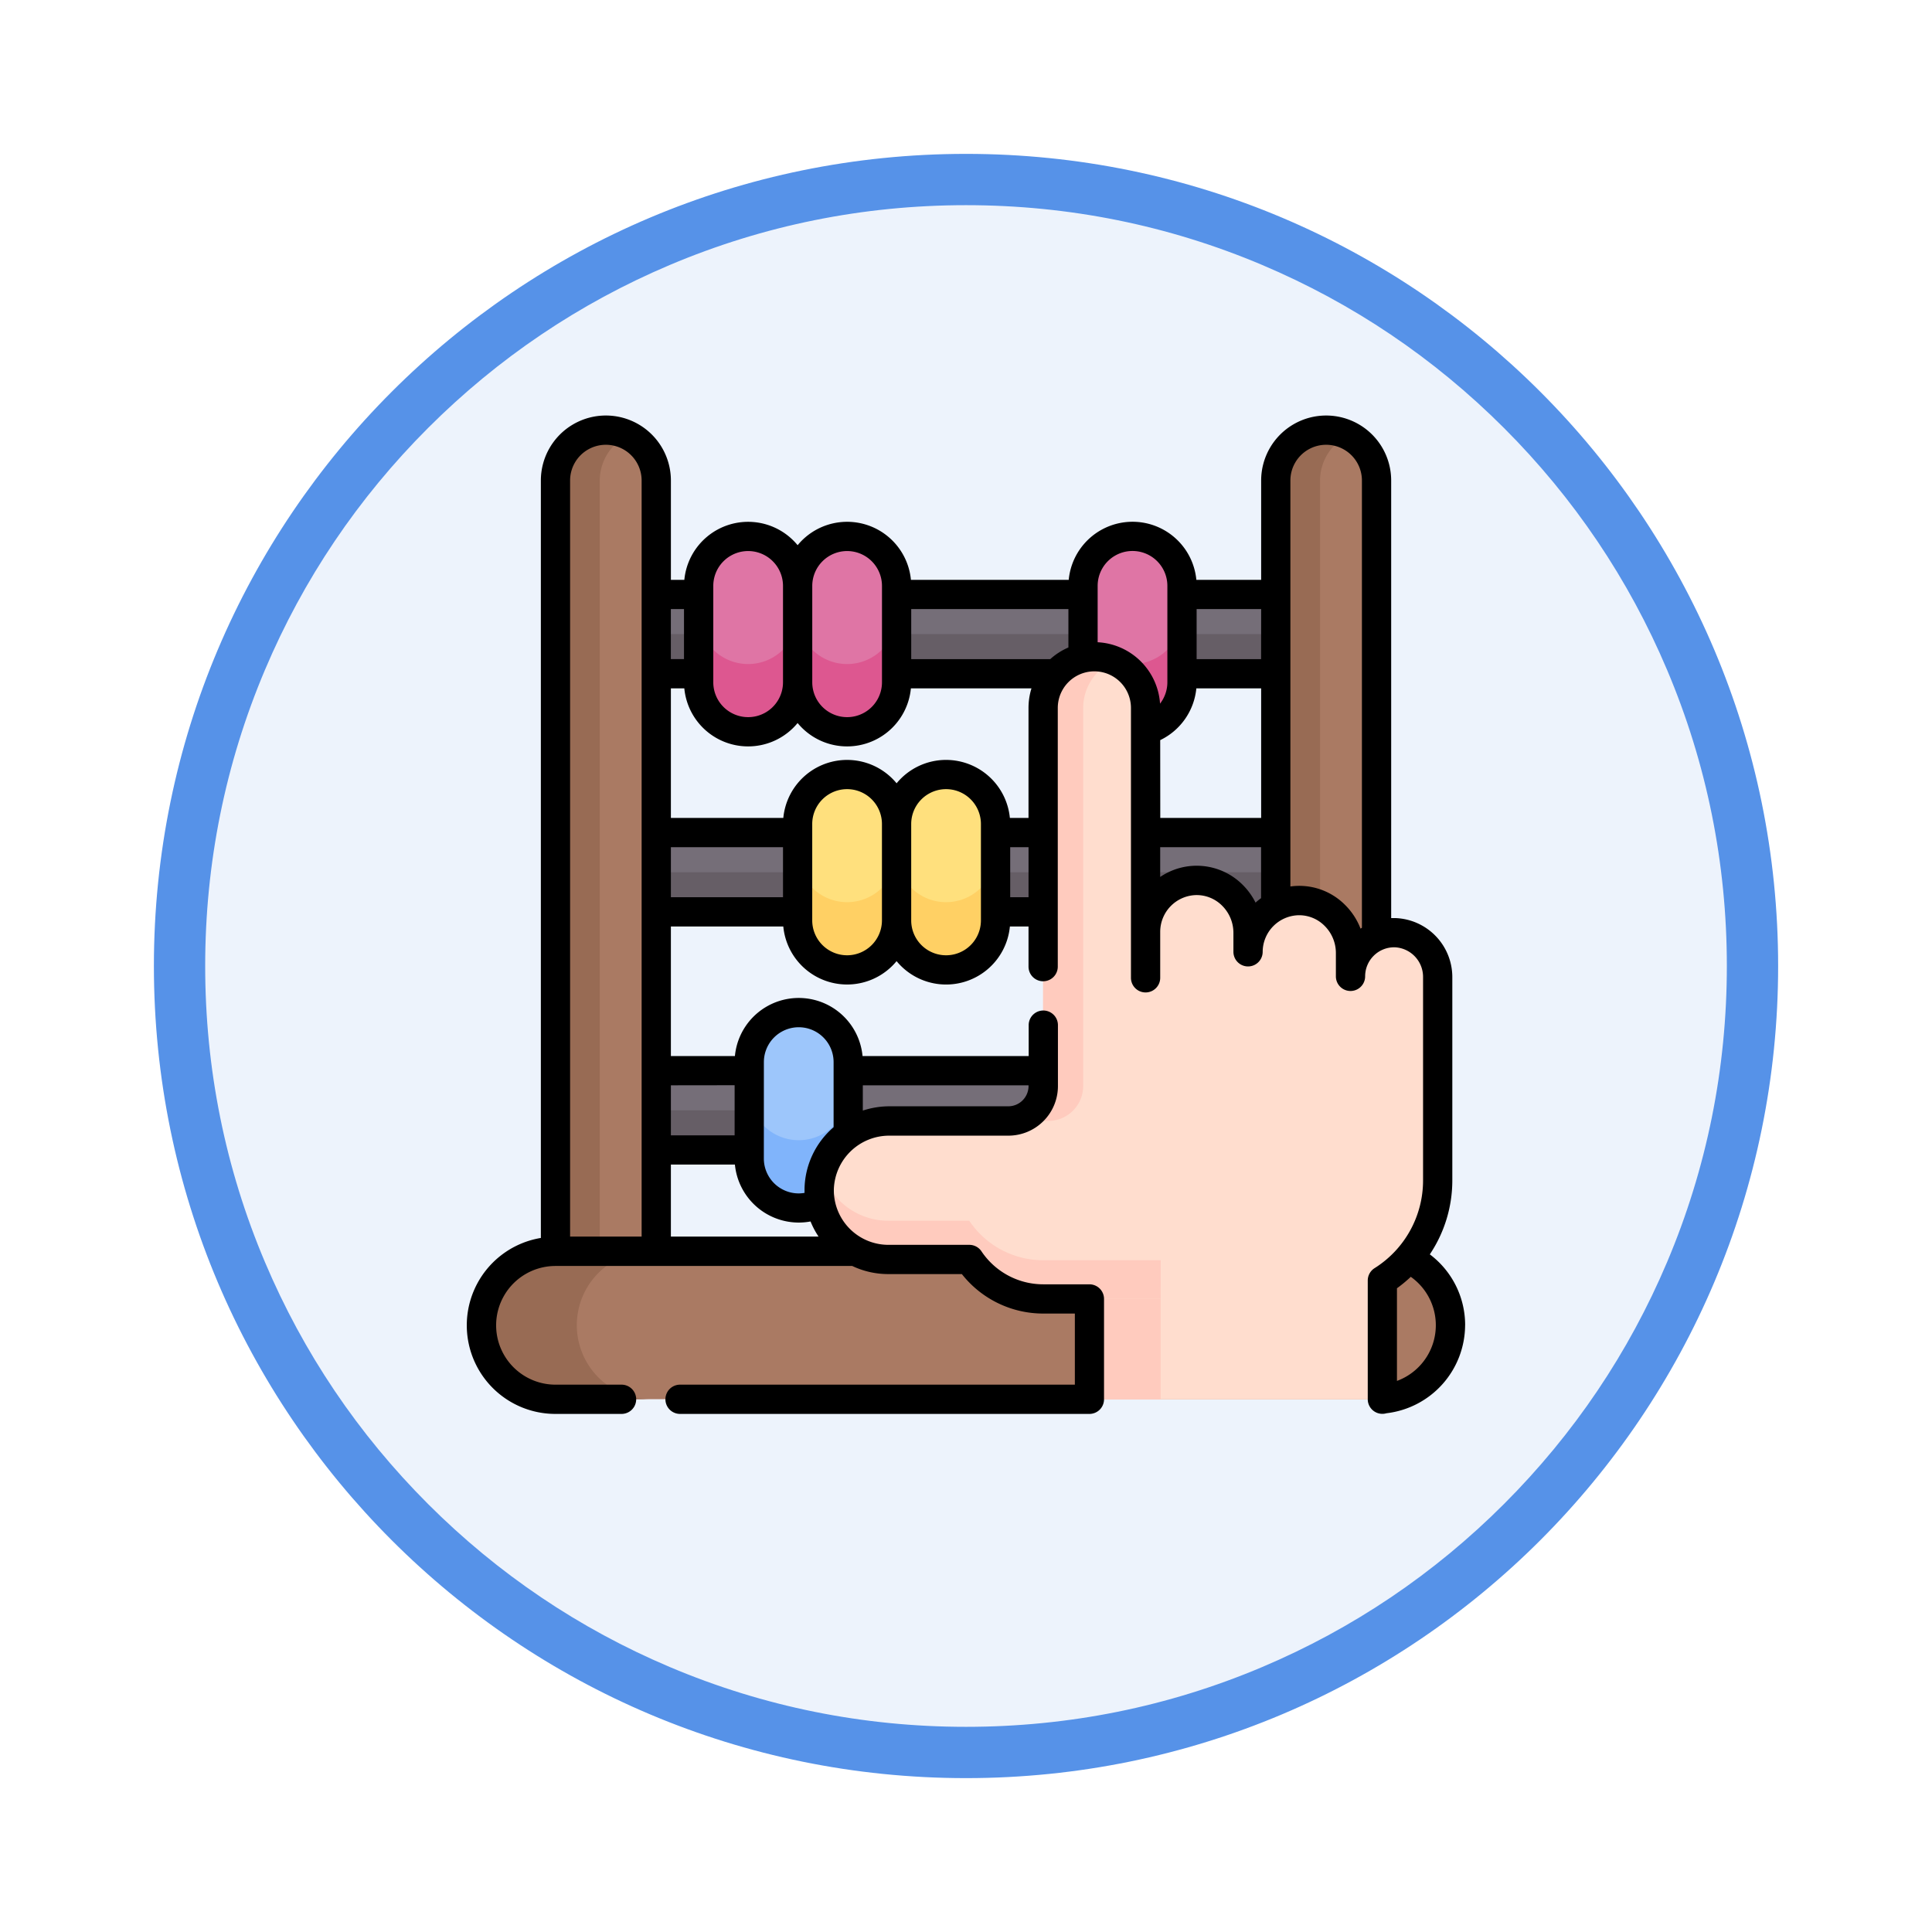 <svg xmlns="http://www.w3.org/2000/svg" xmlns:xlink="http://www.w3.org/1999/xlink" width="113" height="113" viewBox="0 0 113 113">
  <defs>
    <filter id="Path_982547" x="0" y="0" width="113" height="113" filterUnits="userSpaceOnUse">
      <feOffset dy="3" input="SourceAlpha"/>
      <feGaussianBlur stdDeviation="3" result="blur"/>
      <feFlood flood-opacity="0.161"/>
      <feComposite operator="in" in2="blur"/>
      <feComposite in="SourceGraphic"/>
    </filter>
  </defs>
  <g id="Group_1202455" data-name="Group 1202455" transform="translate(-586.56 -4676.514)">
    <g id="Group_1202367" data-name="Group 1202367" transform="translate(0 31)">
      <g id="Group_1202054" data-name="Group 1202054" transform="translate(0 3240.511)">
        <g id="Group_1177897" data-name="Group 1177897" transform="translate(595.561 1411.003)">
          <g id="Group_1172010" data-name="Group 1172010" transform="translate(0)">
            <g id="Group_1171046" data-name="Group 1171046">
              <g id="Group_1148525" data-name="Group 1148525">
                <g transform="matrix(1, 0, 0, 1, -9, -6)" filter="url(#Path_982547)">
                  <g id="Path_982547-2" data-name="Path 982547" transform="translate(9 6)" fill="#edf3fc">
                    <path d="M 47.5 93.5 C 41.289 93.5 35.265 92.284 29.595 89.886 C 24.118 87.569 19.198 84.252 14.973 80.027 C 10.748 75.802 7.431 70.882 5.114 65.405 C 2.716 59.735 1.5 53.711 1.5 47.5 C 1.5 41.289 2.716 35.265 5.114 29.595 C 7.431 24.118 10.748 19.198 14.973 14.973 C 19.198 10.748 24.118 7.431 29.595 5.114 C 35.265 2.716 41.289 1.5 47.5 1.5 C 53.711 1.5 59.735 2.716 65.405 5.114 C 70.882 7.431 75.802 10.748 80.027 14.973 C 84.252 19.198 87.569 24.118 89.886 29.595 C 92.284 35.265 93.5 41.289 93.5 47.5 C 93.5 53.711 92.284 59.735 89.886 65.405 C 87.569 70.882 84.252 75.802 80.027 80.027 C 75.802 84.252 70.882 87.569 65.405 89.886 C 59.735 92.284 53.711 93.5 47.5 93.5 Z" stroke="none"/>
                    <path d="M 47.5 3 C 41.491 3 35.664 4.176 30.18 6.496 C 24.881 8.737 20.122 11.946 16.034 16.034 C 11.946 20.122 8.737 24.881 6.496 30.18 C 4.176 35.664 3 41.491 3 47.5 C 3 53.509 4.176 59.336 6.496 64.82 C 8.737 70.119 11.946 74.878 16.034 78.966 C 20.122 83.054 24.881 86.263 30.18 88.504 C 35.664 90.824 41.491 92 47.5 92 C 53.509 92 59.336 90.824 64.82 88.504 C 70.119 86.263 74.878 83.054 78.966 78.966 C 83.054 74.878 86.263 70.119 88.504 64.82 C 90.824 59.336 92 53.509 92 47.5 C 92 41.491 90.824 35.664 88.504 30.18 C 86.263 24.881 83.054 20.122 78.966 16.034 C 74.878 11.946 70.119 8.737 64.82 6.496 C 59.336 4.176 53.509 3 47.5 3 M 47.5 0 C 73.734 0 95 21.266 95 47.5 C 95 73.734 73.734 95 47.5 95 C 21.266 95 0 73.734 0 47.5 C 0 21.266 21.266 0 47.5 0 Z" stroke="none" fill="#5692e8"/>
                  </g>
                </g>
              </g>
            </g>
          </g>
        </g>
      </g>
      <g id="abacus_5090327" transform="translate(613.866 4669.82)">
        <g id="Group_1202366" data-name="Group 1202366" transform="translate(0.856 0.855)">
          <g id="Group_1202358" data-name="Group 1202358" transform="translate(7.416 6.213)">
            <path id="Path_1040655" data-name="Path 1040655" d="M72.537,91.759h41.6V96.4h-41.6Z" transform="translate(-72.537 -88.364)" fill="#756e78"/>
            <path id="Path_1040656" data-name="Path 1040656" d="M72.537,112.088h41.6v2.318h-41.6Z" transform="translate(-72.537 -106.374)" fill="#665e66"/>
            <g id="Group_1202355" data-name="Group 1202355" transform="translate(5.285)">
              <path id="Path_1040657" data-name="Path 1040657" d="M121.775,73.412a2.894,2.894,0,0,1-2.894-2.894V64.878a2.894,2.894,0,1,1,5.789,0v5.639A2.894,2.894,0,0,1,121.775,73.412Z" transform="translate(-118.881 -61.984)" fill="#df75a5"/>
              <path id="Path_1040658" data-name="Path 1040658" d="M124.67,102.063v3.963a2.894,2.894,0,1,1-5.789,0v-3.963a2.894,2.894,0,1,0,5.789,0Z" transform="translate(-118.881 -97.492)" fill="#dd5790"/>
            </g>
            <g id="Group_1202356" data-name="Group 1202356" transform="translate(11.074)">
              <path id="Path_1040659" data-name="Path 1040659" d="M172.535,73.412a2.894,2.894,0,0,1-2.894-2.894V64.878a2.894,2.894,0,1,1,5.789,0v5.639A2.894,2.894,0,0,1,172.535,73.412Z" transform="translate(-169.641 -61.984)" fill="#df75a5"/>
              <path id="Path_1040660" data-name="Path 1040660" d="M175.43,102.063v3.963a2.894,2.894,0,0,1-5.789,0v-3.963a2.894,2.894,0,1,0,5.789,0Z" transform="translate(-169.641 -97.492)" fill="#dd5790"/>
            </g>
            <g id="Group_1202357" data-name="Group 1202357" transform="translate(27.766)">
              <path id="Path_1040661" data-name="Path 1040661" d="M318.914,73.412a2.894,2.894,0,0,1-2.894-2.894V64.878a2.894,2.894,0,1,1,5.789,0v5.639A2.894,2.894,0,0,1,318.914,73.412Z" transform="translate(-316.02 -61.984)" fill="#df75a5"/>
              <path id="Path_1040662" data-name="Path 1040662" d="M321.809,102.063v3.963a2.894,2.894,0,1,1-5.789,0v-3.963a2.894,2.894,0,1,0,5.789,0Z" transform="translate(-316.02 -97.492)" fill="#dd5790"/>
            </g>
          </g>
          <g id="Group_1202361" data-name="Group 1202361" transform="translate(7.416 20.14)">
            <path id="Path_1040663" data-name="Path 1040663" d="M72.537,213.879h41.6v4.637h-41.6Z" transform="translate(-72.537 -210.484)" fill="#756e78"/>
            <path id="Path_1040664" data-name="Path 1040664" d="M72.537,234.209h41.6v2.318h-41.6Z" transform="translate(-72.537 -228.495)" fill="#665e66"/>
            <g id="Group_1202359" data-name="Group 1202359" transform="translate(11.074 0)">
              <path id="Path_1040665" data-name="Path 1040665" d="M172.535,195.532a2.894,2.894,0,0,1-2.894-2.894V187a2.894,2.894,0,1,1,5.789,0v5.639A2.894,2.894,0,0,1,172.535,195.532Z" transform="translate(-169.641 -184.104)" fill="#ffe07d"/>
              <path id="Path_1040666" data-name="Path 1040666" d="M175.43,224.183v3.963a2.894,2.894,0,0,1-5.789,0v-3.963a2.894,2.894,0,1,0,5.789,0Z" transform="translate(-169.641 -219.612)" fill="#ffd064"/>
            </g>
            <g id="Group_1202360" data-name="Group 1202360" transform="translate(16.862 0)">
              <path id="Path_1040667" data-name="Path 1040667" d="M223.294,195.532a2.894,2.894,0,0,1-2.894-2.894V187a2.894,2.894,0,1,1,5.789,0v5.639A2.894,2.894,0,0,1,223.294,195.532Z" transform="translate(-220.4 -184.104)" fill="#ffe07d"/>
              <path id="Path_1040668" data-name="Path 1040668" d="M226.189,224.183v3.963a2.894,2.894,0,0,1-5.789,0v-3.963a2.894,2.894,0,0,0,5.789,0Z" transform="translate(-220.4 -219.612)" fill="#ffd064"/>
            </g>
          </g>
          <g id="Group_1202363" data-name="Group 1202363" transform="translate(7.416 34.066)">
            <path id="Path_1040669" data-name="Path 1040669" d="M72.537,336h41.6v4.637h-41.6Z" transform="translate(-72.537 -332.604)" fill="#756e78"/>
            <path id="Path_1040670" data-name="Path 1040670" d="M72.537,356.329h41.6v2.318h-41.6Z" transform="translate(-72.537 -350.615)" fill="#665e66"/>
            <g id="Group_1202362" data-name="Group 1202362" transform="translate(8.243)">
              <path id="Path_1040671" data-name="Path 1040671" d="M147.718,317.652a2.894,2.894,0,0,1-2.894-2.894v-5.639a2.894,2.894,0,0,1,5.789,0v5.639A2.894,2.894,0,0,1,147.718,317.652Z" transform="translate(-144.824 -306.224)" fill="#9dc6fb"/>
              <path id="Path_1040672" data-name="Path 1040672" d="M150.612,346.3v3.963a2.894,2.894,0,0,1-5.789,0V346.3a2.894,2.894,0,0,0,5.789,0Z" transform="translate(-144.823 -341.733)" fill="#80b4fb"/>
            </g>
          </g>
          <path id="Path_1040673" data-name="Path 1040673" d="M48.391,7.5a2.948,2.948,0,0,0-2.948,2.948V55.524l2.948,2.783,2.948-2.783V10.449A2.948,2.948,0,0,0,48.391,7.5Z" transform="translate(-41.116 -7.501)" fill="#aa7a63"/>
          <path id="Path_1040674" data-name="Path 1040674" d="M48.034,55.521l1.652,1.56-1.3,1.222-2.948-2.783V10.446A2.948,2.948,0,0,1,49.686,7.8a2.947,2.947,0,0,0-1.652,2.648Z" transform="translate(-41.116 -7.498)" fill="#986b54"/>
          <path id="Path_1040675" data-name="Path 1040675" d="M417.812,7.5a2.947,2.947,0,0,0-2.948,2.948V55.524h5.895V10.449A2.947,2.947,0,0,0,417.812,7.5Z" transform="translate(-368.409 -7.501)" fill="#aa7a63"/>
          <path id="Path_1040676" data-name="Path 1040676" d="M417.456,55.521l1.652,1.56-1.3,1.222-2.948-2.783V10.446A2.948,2.948,0,0,1,419.108,7.8a2.947,2.947,0,0,0-1.652,2.648Z" transform="translate(-368.41 -7.498)" fill="#986b54"/>
          <path id="Path_1040677" data-name="Path 1040677" d="M59.852,428.616H11.829a4.327,4.327,0,1,0,0,8.653H59.852a4.327,4.327,0,1,0,0-8.653Z" transform="translate(-7.502 -380.593)" fill="#aa7a63"/>
          <path id="Path_1040678" data-name="Path 1040678" d="M14.344,436a4.318,4.318,0,0,0,3.06,1.267H11.829a4.327,4.327,0,1,1,0-8.653H17.4A4.327,4.327,0,0,0,14.344,436Z" transform="translate(-7.502 -380.594)" fill="#986b54"/>
          <g id="Group_1202365" data-name="Group 1202365" transform="translate(19.747 13.252)">
            <path id="Path_1040679" data-name="Path 1040679" d="M319.29,415.1h17.137v10.2H319.29Z" transform="translate(-303.482 -381.866)" fill="#ffddce"/>
            <path id="Path_1040680" data-name="Path 1040680" d="M319.29,415.1h4.169v10.2H319.29Z" transform="translate(-303.482 -381.866)" fill="#ffcbbe"/>
            <path id="Path_1040681" data-name="Path 1040681" d="M193.769,126.705v22.112a2.042,2.042,0,0,1-2.042,2.042H184.78a4.092,4.092,0,0,0-4.114,3.979,4.048,4.048,0,0,0,4.048,4.117h4.732a5.2,5.2,0,0,0,4.324,2.309H209.9a6.94,6.94,0,0,0,6.94-6.94V142.451a2.586,2.586,0,0,0-2.48-2.6,2.551,2.551,0,0,0-2.623,2.55v-1.379a3.043,3.043,0,0,0-3.054-3.054,3,3,0,0,0-2.937,2.995V139.84a3.043,3.043,0,0,0-3.054-3.054,3,3,0,0,0-2.937,2.995V126.705a3,3,0,0,0-5.991,0Z" transform="translate(-180.665 -123.709)" fill="#ffddce"/>
            <g id="Group_1202364" data-name="Group 1202364" transform="translate(0)">
              <path id="Path_1040682" data-name="Path 1040682" d="M200.643,394.907h-6.874a5.2,5.2,0,0,1-4.323-2.309h-4.731a4.049,4.049,0,0,1-4.048-4.118,3.963,3.963,0,0,1,.161-1.054,4.05,4.05,0,0,0,3.888,2.913h4.731a5.2,5.2,0,0,0,4.323,2.309h6.874Z" transform="translate(-180.665 -357.352)" fill="#ffcbbe"/>
              <path id="Path_1040683" data-name="Path 1040683" d="M282.7,123.705a2.974,2.974,0,0,1,1.172.238,3,3,0,0,0-1.822,2.757v22.112a2.041,2.041,0,0,1-2.041,2.041h-2.346a2.041,2.041,0,0,0,2.041-2.041V126.7a2.994,2.994,0,0,1,3-3Z" transform="translate(-266.605 -123.705)" fill="#ffcbbe"/>
            </g>
          </g>
        </g>
        <path id="Path_1040684" data-name="Path 1040684" d="M58.388,53.2a5.171,5.171,0,0,0-2.066-4.14,7.768,7.768,0,0,0,1.316-4.343V32.849a3.456,3.456,0,0,0-3.312-3.457c-.089,0-.177,0-.264,0V3.8a3.8,3.8,0,1,0-7.605,0V9.609h-3.79a3.749,3.749,0,0,0-7.465,0H25.973a3.748,3.748,0,0,0-6.627-2.027A3.748,3.748,0,0,0,12.72,9.609h-.786V3.8a3.8,3.8,0,1,0-7.606,0V48.1a5.181,5.181,0,0,0,.855,10.292H9.048a.855.855,0,1,0,0-1.711H5.183a3.471,3.471,0,1,1,0-6.942H22.541a4.887,4.887,0,0,0,2.111.474h4.3a6.054,6.054,0,0,0,4.759,2.309h1.85v4.159H12.469a.855.855,0,0,0,0,1.711H36.412a.855.855,0,0,0,.855-.855v-5.87a.855.855,0,0,0-.855-.855h-2.7a4.349,4.349,0,0,1-3.614-1.931.855.855,0,0,0-.71-.378h-4.73a3.193,3.193,0,0,1-3.193-3.248,3.241,3.241,0,0,1,3.259-3.138h6.947a2.9,2.9,0,0,0,2.9-2.9V35.653a.855.855,0,0,0-1.711,0v1.808H23.143a3.749,3.749,0,0,0-7.465,0H11.933V29.882h6.575a3.748,3.748,0,0,0,6.626,2.027,3.748,3.748,0,0,0,6.627-2.027h1.09v2.349a.855.855,0,1,0,1.711,0V17.1a2.14,2.14,0,0,1,4.28,0V32.885a.855.855,0,0,0,1.711,0v-2.7h0a2.151,2.151,0,0,1,2.1-2.139,2.1,2.1,0,0,1,1.513.612,2.237,2.237,0,0,1,.669,1.586v1.12a.855.855,0,1,0,1.711,0,2.151,2.151,0,0,1,2.1-2.139,2.093,2.093,0,0,1,1.513.612,2.238,2.238,0,0,1,.669,1.587V32.8a.855.855,0,0,0,1.711,0A1.7,1.7,0,0,1,54.279,31.1a1.734,1.734,0,0,1,1.648,1.747V44.722a6.058,6.058,0,0,1-2.835,5.144.855.855,0,0,0-.4.723v6.943a.854.854,0,0,0,1.094.821,5.205,5.205,0,0,0,4.6-5.148ZM40.553,18.983a3.759,3.759,0,0,0,2.113-3.027h3.791v7.579h-5.9Zm5.9-4.737H42.683V11.319h3.774ZM22.241,7.924a2.041,2.041,0,0,1,2.039,2.039V15.6a2.039,2.039,0,1,1-4.078,0V9.963a2.041,2.041,0,0,1,2.039-2.039ZM14.413,9.963a2.039,2.039,0,1,1,4.078,0V15.6a2.039,2.039,0,1,1-4.078,0ZM12.7,11.319v2.926h-.769V11.319ZM6.038,3.8a2.092,2.092,0,1,1,4.184,0v44.22H6.038ZM32.852,39.215A1.187,1.187,0,0,1,31.666,40.4H24.718a4.969,4.969,0,0,0-1.559.251V39.172h9.692Zm-15.48-1.4a2.039,2.039,0,1,1,4.078,0v3.807a4.865,4.865,0,0,0-1.7,3.6c0,.081,0,.161,0,.242a2.071,2.071,0,0,1-.341.031,2.041,2.041,0,0,1-2.039-2.039ZM19.41,47.2a3.786,3.786,0,0,0,.692-.064,4.846,4.846,0,0,0,.468.883H11.933V43.808h3.745A3.754,3.754,0,0,0,19.41,47.2Zm-3.749-8.033V42.1H11.933V39.172ZM11.933,25.245h6.558v2.926H11.933Zm10.307,6.322A2.041,2.041,0,0,1,20.2,29.528V23.889a2.039,2.039,0,1,1,4.078,0v5.639A2.041,2.041,0,0,1,22.241,31.567Zm7.827-2.039a2.039,2.039,0,1,1-4.078,0V23.889a2.039,2.039,0,1,1,4.078,0ZM28.029,20.14a3.744,3.744,0,0,0-2.894,1.368,3.748,3.748,0,0,0-6.626,2.027H11.933V15.956h.786a3.748,3.748,0,0,0,6.626,2.027,3.748,3.748,0,0,0,6.626-2.027h7.052a3.862,3.862,0,0,0-.173,1.147v6.431h-1.09A3.754,3.754,0,0,0,28.029,20.14Zm3.75,8.032V25.245h1.073v2.926Zm2.343-13.926H25.99V11.319h9.194v2.245a3.845,3.845,0,0,0-1.062.681Zm2.772-.987v-3.3a2.039,2.039,0,0,1,4.078,0V15.6a2.038,2.038,0,0,1-.429,1.249A3.855,3.855,0,0,0,36.894,13.258Zm9.235,15.228a3.947,3.947,0,0,0-.767-1.056,3.8,3.8,0,0,0-4.81-.445v-1.74h5.9v2.98A3.876,3.876,0,0,0,46.129,28.487Zm6.142,1.522a3.959,3.959,0,0,0-.918-1.4,3.772,3.772,0,0,0-3.186-1.066V3.8a2.092,2.092,0,1,1,4.184,0V29.957c-.027.018-.054.033-.08.052ZM54.4,56.462V51.043a7.861,7.861,0,0,0,.809-.67,3.47,3.47,0,0,1-.809,6.089Z" transform="translate(0 0)"/>
      </g>
    </g>
  </g>
</svg>
